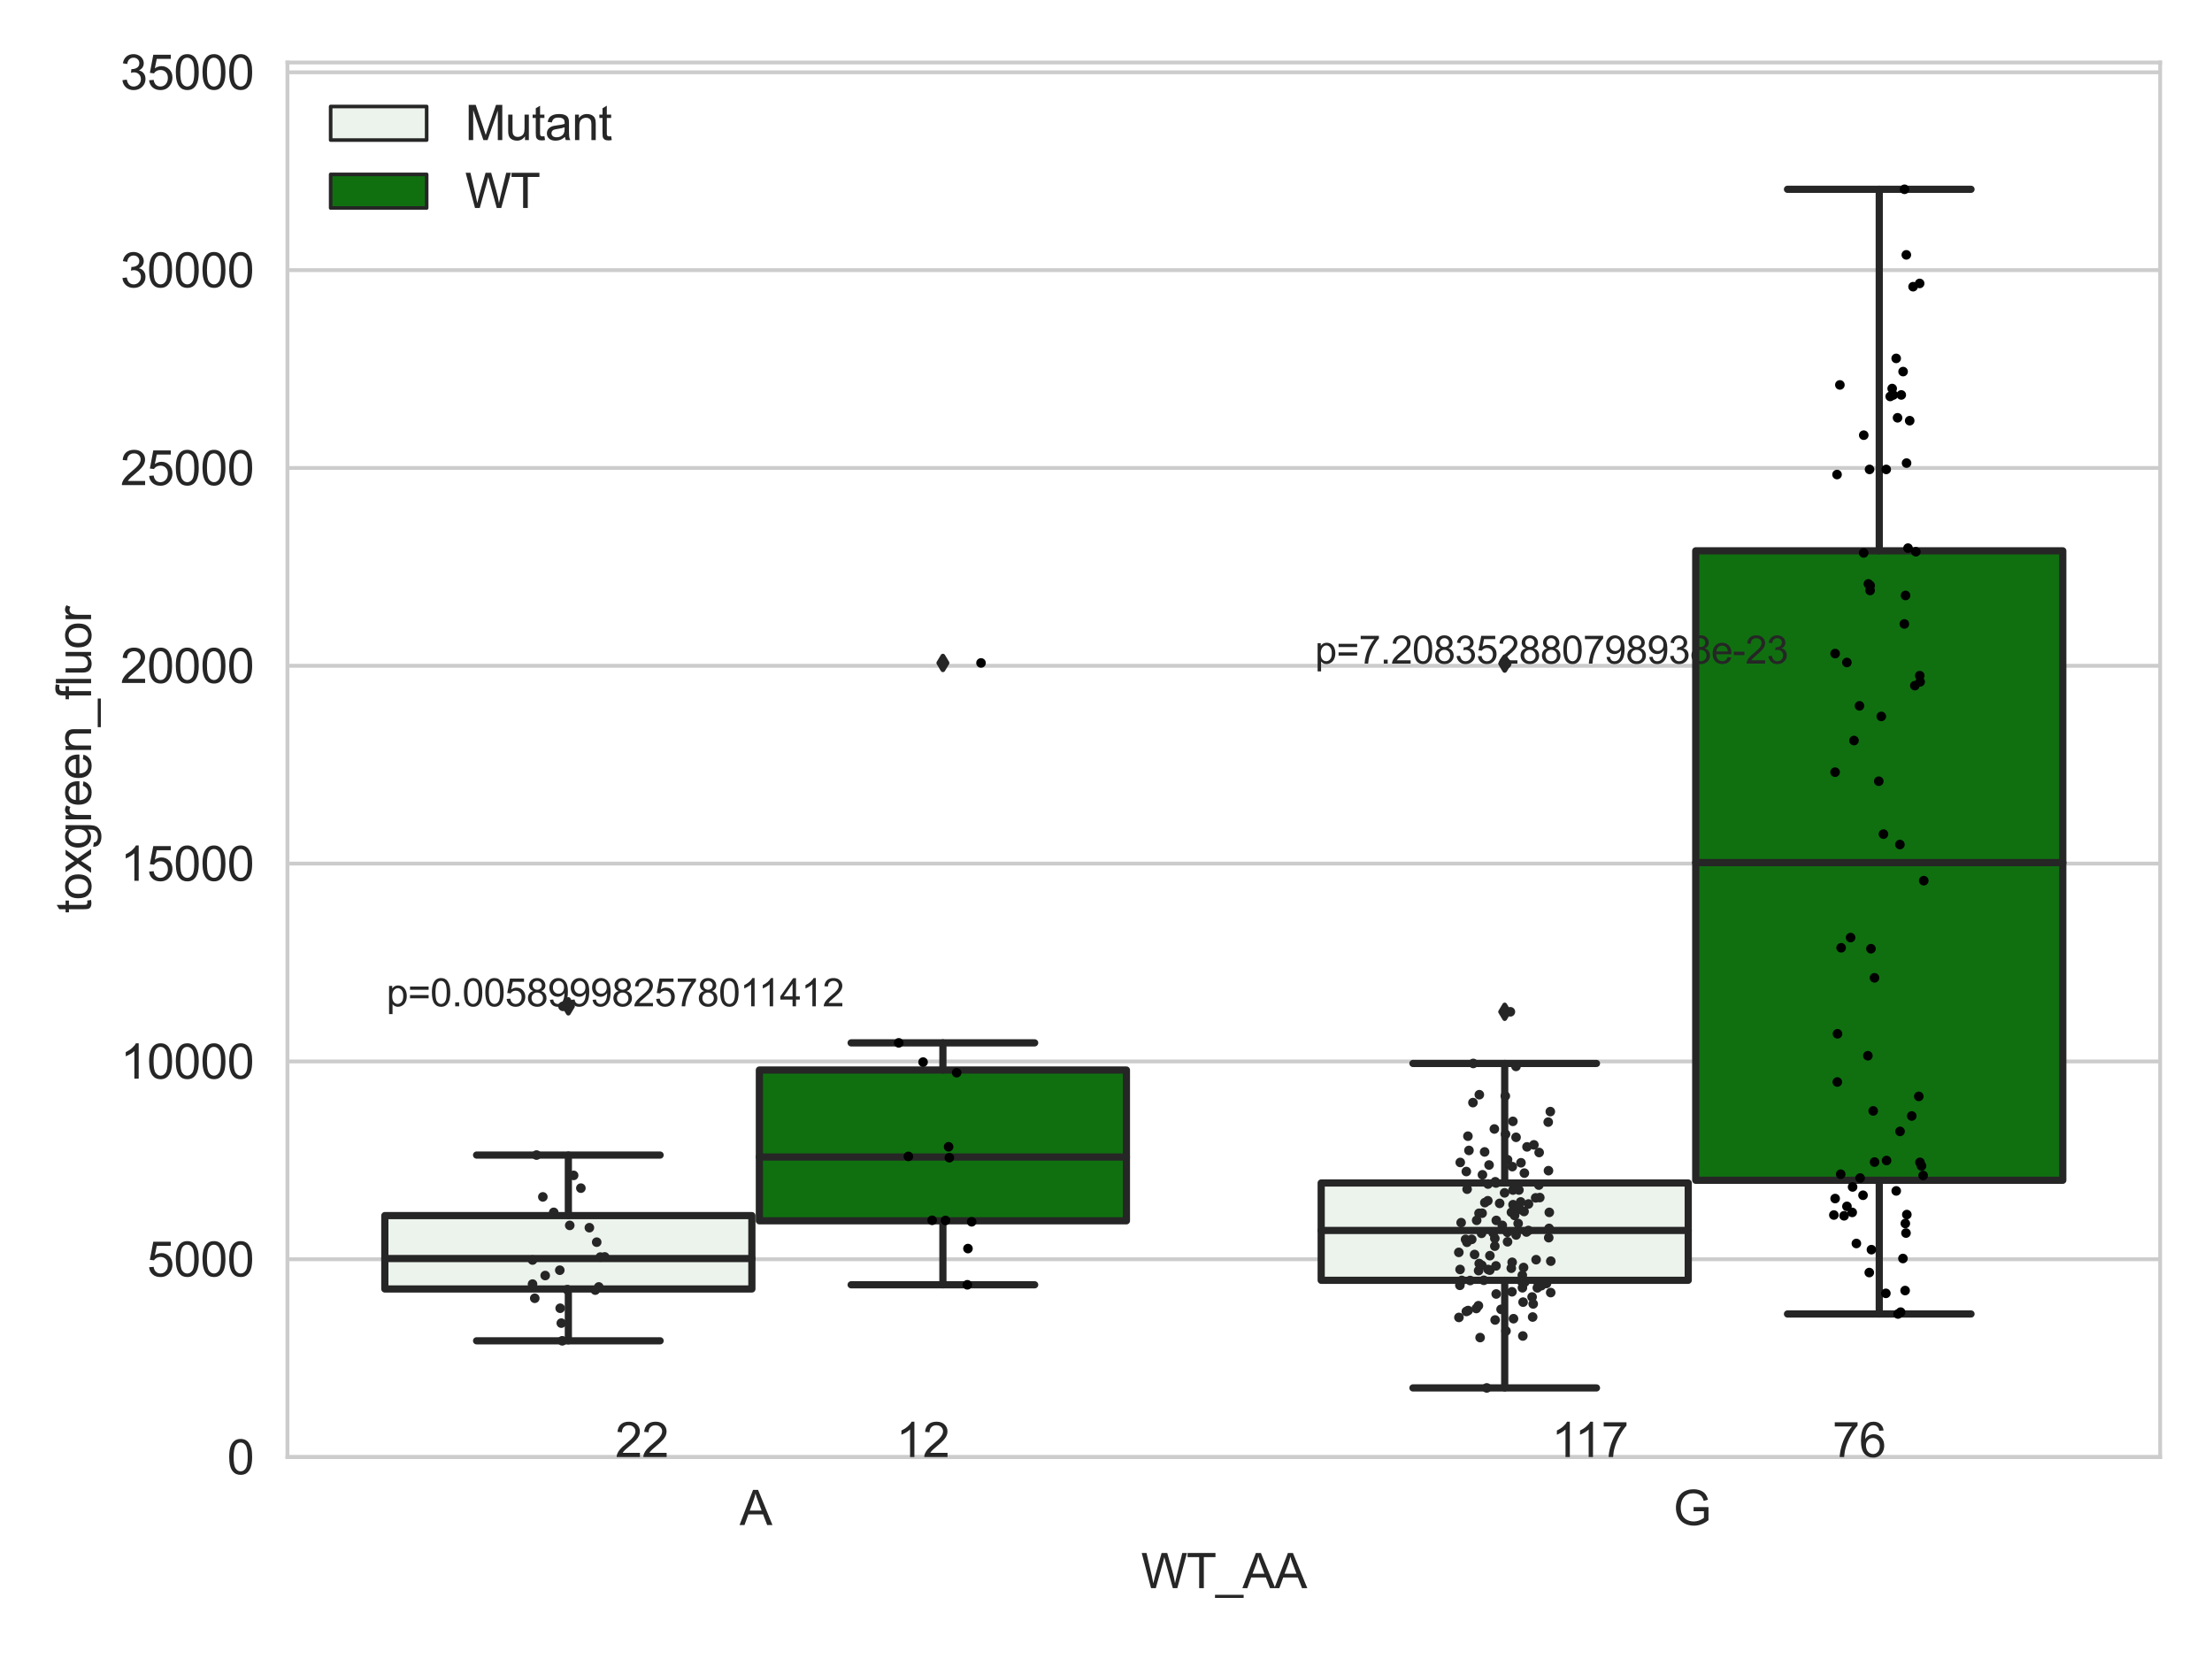 <?xml version="1.0" encoding="utf-8" standalone="no"?>
<!DOCTYPE svg PUBLIC "-//W3C//DTD SVG 1.1//EN"
  "http://www.w3.org/Graphics/SVG/1.1/DTD/svg11.dtd">
<svg xmlns:xlink="http://www.w3.org/1999/xlink" width="460.8pt" height="345.6pt" viewBox="0 0 460.8 345.6" xmlns="http://www.w3.org/2000/svg" version="1.1">
 <defs>
  <style type="text/css">*{stroke-linejoin: round; stroke-linecap: butt}</style>
 </defs>
 <g id="figure_1">
  <g id="patch_1">
   <path d="M 0 345.6 
L 460.8 345.6 
L 460.8 0 
L 0 0 
z
" style="fill: #ffffff"/>
  </g>
  <g id="axes_1">
   <g id="patch_2">
    <path d="M 59.881 303.539 
L 450 303.539 
L 450 13.023 
L 59.881 13.023 
z
" style="fill: #ffffff"/>
   </g>
   <g id="matplotlib.axis_1">
    <g id="xtick_1">
     <g id="text_1">
      <!-- A -->
      <g style="fill: #262626" transform="translate(154.076 317.697)scale(0.1 -0.1)">
       <defs>
        <path id="ArialMT-41" d="M -9 0 
L 1750 4581 
L 2403 4581 
L 4278 0 
L 3588 0 
L 3053 1388 
L 1138 1388 
L 634 0 
L -9 0 
z
M 1313 1881 
L 2866 1881 
L 2388 3150 
Q 2169 3728 2063 4100 
Q 1975 3659 1816 3225 
L 1313 1881 
z
" transform="scale(0.016)"/>
       </defs>
       <use xlink:href="#ArialMT-41"/>
      </g>
     </g>
    </g>
    <g id="xtick_2">
     <g id="text_2">
      <!-- G -->
      <g style="fill: #262626" transform="translate(348.581 317.697)scale(0.1 -0.1)">
       <defs>
        <path id="ArialMT-47" d="M 2638 1797 
L 2638 2334 
L 4578 2338 
L 4578 638 
Q 4131 281 3656 101 
Q 3181 -78 2681 -78 
Q 2006 -78 1454 211 
Q 903 500 622 1047 
Q 341 1594 341 2269 
Q 341 2938 620 3517 
Q 900 4097 1425 4378 
Q 1950 4659 2634 4659 
Q 3131 4659 3532 4498 
Q 3934 4338 4162 4050 
Q 4391 3763 4509 3300 
L 3963 3150 
Q 3859 3500 3706 3700 
Q 3553 3900 3268 4020 
Q 2984 4141 2638 4141 
Q 2222 4141 1919 4014 
Q 1616 3888 1430 3681 
Q 1244 3475 1141 3228 
Q 966 2803 966 2306 
Q 966 1694 1177 1281 
Q 1388 869 1791 669 
Q 2194 469 2647 469 
Q 3041 469 3416 620 
Q 3791 772 3984 944 
L 3984 1797 
L 2638 1797 
z
" transform="scale(0.016)"/>
       </defs>
       <use xlink:href="#ArialMT-47"/>
      </g>
     </g>
    </g>
    <g id="text_3">
     <!-- WT_AA -->
     <g style="fill: #262626" transform="translate(237.716 330.842)scale(0.1 -0.1)">
      <defs>
       <path id="ArialMT-57" d="M 1294 0 
L 78 4581 
L 700 4581 
L 1397 1578 
Q 1509 1106 1591 641 
Q 1766 1375 1797 1488 
L 2669 4581 
L 3400 4581 
L 4056 2263 
Q 4303 1400 4413 641 
Q 4500 1075 4641 1638 
L 5359 4581 
L 5969 4581 
L 4713 0 
L 4128 0 
L 3163 3491 
Q 3041 3928 3019 4028 
Q 2947 3713 2884 3491 
L 1913 0 
L 1294 0 
z
" transform="scale(0.016)"/>
       <path id="ArialMT-54" d="M 1659 0 
L 1659 4041 
L 150 4041 
L 150 4581 
L 3781 4581 
L 3781 4041 
L 2266 4041 
L 2266 0 
L 1659 0 
z
" transform="scale(0.016)"/>
       <path id="ArialMT-5f" d="M -97 -1272 
L -97 -866 
L 3631 -866 
L 3631 -1272 
L -97 -1272 
z
" transform="scale(0.016)"/>
      </defs>
      <use xlink:href="#ArialMT-57"/>
      <use xlink:href="#ArialMT-54" x="94.385"/>
      <use xlink:href="#ArialMT-5f" x="155.469"/>
      <use xlink:href="#ArialMT-41" x="211.084"/>
      <use xlink:href="#ArialMT-41" x="277.783"/>
     </g>
    </g>
   </g>
   <g id="matplotlib.axis_2">
    <g id="ytick_1">
     <g id="line2d_1">
      <path d="M 59.881 303.539 
L 450 303.539 
" clip-path="url(#pdf4ff2f3d7)" style="fill: none; stroke: #cccccc; stroke-width: 0.8; stroke-linecap: round"/>
     </g>
     <g id="text_4">
      <!-- 0 -->
      <g style="fill: #262626" transform="translate(47.32 307.118)scale(0.1 -0.1)">
       <defs>
        <path id="ArialMT-30" d="M 266 2259 
Q 266 3072 433 3567 
Q 600 4063 929 4331 
Q 1259 4600 1759 4600 
Q 2128 4600 2406 4451 
Q 2684 4303 2865 4023 
Q 3047 3744 3150 3342 
Q 3253 2941 3253 2259 
Q 3253 1453 3087 958 
Q 2922 463 2592 192 
Q 2263 -78 1759 -78 
Q 1097 -78 719 397 
Q 266 969 266 2259 
z
M 844 2259 
Q 844 1131 1108 757 
Q 1372 384 1759 384 
Q 2147 384 2411 759 
Q 2675 1134 2675 2259 
Q 2675 3391 2411 3762 
Q 2147 4134 1753 4134 
Q 1366 4134 1134 3806 
Q 844 3388 844 2259 
z
" transform="scale(0.016)"/>
       </defs>
       <use xlink:href="#ArialMT-30"/>
      </g>
     </g>
    </g>
    <g id="ytick_2">
     <g id="line2d_2">
      <path d="M 59.881 262.328 
L 450 262.328 
" clip-path="url(#pdf4ff2f3d7)" style="fill: none; stroke: #cccccc; stroke-width: 0.8; stroke-linecap: round"/>
     </g>
     <g id="text_5">
      <!-- 5000 -->
      <g style="fill: #262626" transform="translate(30.637 265.906)scale(0.1 -0.1)">
       <defs>
        <path id="ArialMT-35" d="M 266 1200 
L 856 1250 
Q 922 819 1161 601 
Q 1400 384 1738 384 
Q 2144 384 2425 690 
Q 2706 997 2706 1503 
Q 2706 1984 2436 2262 
Q 2166 2541 1728 2541 
Q 1456 2541 1237 2417 
Q 1019 2294 894 2097 
L 366 2166 
L 809 4519 
L 3088 4519 
L 3088 3981 
L 1259 3981 
L 1013 2750 
Q 1425 3038 1878 3038 
Q 2478 3038 2890 2622 
Q 3303 2206 3303 1553 
Q 3303 931 2941 478 
Q 2500 -78 1738 -78 
Q 1113 -78 717 272 
Q 322 622 266 1200 
z
" transform="scale(0.016)"/>
       </defs>
       <use xlink:href="#ArialMT-35"/>
       <use xlink:href="#ArialMT-30" x="55.615"/>
       <use xlink:href="#ArialMT-30" x="111.23"/>
       <use xlink:href="#ArialMT-30" x="166.846"/>
      </g>
     </g>
    </g>
    <g id="ytick_3">
     <g id="line2d_3">
      <path d="M 59.881 221.116 
L 450 221.116 
" clip-path="url(#pdf4ff2f3d7)" style="fill: none; stroke: #cccccc; stroke-width: 0.8; stroke-linecap: round"/>
     </g>
     <g id="text_6">
      <!-- 10000 -->
      <g style="fill: #262626" transform="translate(25.077 224.695)scale(0.1 -0.1)">
       <defs>
        <path id="ArialMT-31" d="M 2384 0 
L 1822 0 
L 1822 3584 
Q 1619 3391 1289 3197 
Q 959 3003 697 2906 
L 697 3450 
Q 1169 3672 1522 3987 
Q 1875 4303 2022 4600 
L 2384 4600 
L 2384 0 
z
" transform="scale(0.016)"/>
       </defs>
       <use xlink:href="#ArialMT-31"/>
       <use xlink:href="#ArialMT-30" x="55.615"/>
       <use xlink:href="#ArialMT-30" x="111.23"/>
       <use xlink:href="#ArialMT-30" x="166.846"/>
       <use xlink:href="#ArialMT-30" x="222.461"/>
      </g>
     </g>
    </g>
    <g id="ytick_4">
     <g id="line2d_4">
      <path d="M 59.881 179.905 
L 450 179.905 
" clip-path="url(#pdf4ff2f3d7)" style="fill: none; stroke: #cccccc; stroke-width: 0.8; stroke-linecap: round"/>
     </g>
     <g id="text_7">
      <!-- 15000 -->
      <g style="fill: #262626" transform="translate(25.077 183.484)scale(0.1 -0.1)">
       <use xlink:href="#ArialMT-31"/>
       <use xlink:href="#ArialMT-35" x="55.615"/>
       <use xlink:href="#ArialMT-30" x="111.23"/>
       <use xlink:href="#ArialMT-30" x="166.846"/>
       <use xlink:href="#ArialMT-30" x="222.461"/>
      </g>
     </g>
    </g>
    <g id="ytick_5">
     <g id="line2d_5">
      <path d="M 59.881 138.694 
L 450 138.694 
" clip-path="url(#pdf4ff2f3d7)" style="fill: none; stroke: #cccccc; stroke-width: 0.8; stroke-linecap: round"/>
     </g>
     <g id="text_8">
      <!-- 20000 -->
      <g style="fill: #262626" transform="translate(25.077 142.273)scale(0.1 -0.1)">
       <defs>
        <path id="ArialMT-32" d="M 3222 541 
L 3222 0 
L 194 0 
Q 188 203 259 391 
Q 375 700 629 1000 
Q 884 1300 1366 1694 
Q 2113 2306 2375 2664 
Q 2638 3022 2638 3341 
Q 2638 3675 2398 3904 
Q 2159 4134 1775 4134 
Q 1369 4134 1125 3890 
Q 881 3647 878 3216 
L 300 3275 
Q 359 3922 746 4261 
Q 1134 4600 1788 4600 
Q 2447 4600 2831 4234 
Q 3216 3869 3216 3328 
Q 3216 3053 3103 2787 
Q 2991 2522 2730 2228 
Q 2469 1934 1863 1422 
Q 1356 997 1212 845 
Q 1069 694 975 541 
L 3222 541 
z
" transform="scale(0.016)"/>
       </defs>
       <use xlink:href="#ArialMT-32"/>
       <use xlink:href="#ArialMT-30" x="55.615"/>
       <use xlink:href="#ArialMT-30" x="111.23"/>
       <use xlink:href="#ArialMT-30" x="166.846"/>
       <use xlink:href="#ArialMT-30" x="222.461"/>
      </g>
     </g>
    </g>
    <g id="ytick_6">
     <g id="line2d_6">
      <path d="M 59.881 97.483 
L 450 97.483 
" clip-path="url(#pdf4ff2f3d7)" style="fill: none; stroke: #cccccc; stroke-width: 0.8; stroke-linecap: round"/>
     </g>
     <g id="text_9">
      <!-- 25000 -->
      <g style="fill: #262626" transform="translate(25.077 101.062)scale(0.1 -0.1)">
       <use xlink:href="#ArialMT-32"/>
       <use xlink:href="#ArialMT-35" x="55.615"/>
       <use xlink:href="#ArialMT-30" x="111.23"/>
       <use xlink:href="#ArialMT-30" x="166.846"/>
       <use xlink:href="#ArialMT-30" x="222.461"/>
      </g>
     </g>
    </g>
    <g id="ytick_7">
     <g id="line2d_7">
      <path d="M 59.881 56.271 
L 450 56.271 
" clip-path="url(#pdf4ff2f3d7)" style="fill: none; stroke: #cccccc; stroke-width: 0.8; stroke-linecap: round"/>
     </g>
     <g id="text_10">
      <!-- 30000 -->
      <g style="fill: #262626" transform="translate(25.077 59.85)scale(0.1 -0.1)">
       <defs>
        <path id="ArialMT-33" d="M 269 1209 
L 831 1284 
Q 928 806 1161 595 
Q 1394 384 1728 384 
Q 2125 384 2398 659 
Q 2672 934 2672 1341 
Q 2672 1728 2419 1979 
Q 2166 2231 1775 2231 
Q 1616 2231 1378 2169 
L 1441 2663 
Q 1497 2656 1531 2656 
Q 1891 2656 2178 2843 
Q 2466 3031 2466 3422 
Q 2466 3731 2256 3934 
Q 2047 4138 1716 4138 
Q 1388 4138 1169 3931 
Q 950 3725 888 3313 
L 325 3413 
Q 428 3978 793 4289 
Q 1159 4600 1703 4600 
Q 2078 4600 2393 4439 
Q 2709 4278 2876 4000 
Q 3044 3722 3044 3409 
Q 3044 3113 2884 2869 
Q 2725 2625 2413 2481 
Q 2819 2388 3044 2092 
Q 3269 1797 3269 1353 
Q 3269 753 2831 336 
Q 2394 -81 1725 -81 
Q 1122 -81 723 278 
Q 325 638 269 1209 
z
" transform="scale(0.016)"/>
       </defs>
       <use xlink:href="#ArialMT-33"/>
       <use xlink:href="#ArialMT-30" x="55.615"/>
       <use xlink:href="#ArialMT-30" x="111.23"/>
       <use xlink:href="#ArialMT-30" x="166.846"/>
       <use xlink:href="#ArialMT-30" x="222.461"/>
      </g>
     </g>
    </g>
    <g id="ytick_8">
     <g id="line2d_8">
      <path d="M 59.881 15.06 
L 450 15.06 
" clip-path="url(#pdf4ff2f3d7)" style="fill: none; stroke: #cccccc; stroke-width: 0.8; stroke-linecap: round"/>
     </g>
     <g id="text_11">
      <!-- 35000 -->
      <g style="fill: #262626" transform="translate(25.077 18.639)scale(0.1 -0.1)">
       <use xlink:href="#ArialMT-33"/>
       <use xlink:href="#ArialMT-35" x="55.615"/>
       <use xlink:href="#ArialMT-30" x="111.23"/>
       <use xlink:href="#ArialMT-30" x="166.846"/>
       <use xlink:href="#ArialMT-30" x="222.461"/>
      </g>
     </g>
    </g>
    <g id="text_12">
     <!-- toxgreen_fluor -->
     <g style="fill: #262626" transform="translate(18.972 190.243)rotate(-90)scale(0.1 -0.1)">
      <defs>
       <path id="ArialMT-74" d="M 1650 503 
L 1731 6 
Q 1494 -44 1306 -44 
Q 1000 -44 831 53 
Q 663 150 594 308 
Q 525 466 525 972 
L 525 2881 
L 113 2881 
L 113 3319 
L 525 3319 
L 525 4141 
L 1084 4478 
L 1084 3319 
L 1650 3319 
L 1650 2881 
L 1084 2881 
L 1084 941 
Q 1084 700 1114 631 
Q 1144 563 1211 522 
Q 1278 481 1403 481 
Q 1497 481 1650 503 
z
" transform="scale(0.016)"/>
       <path id="ArialMT-6f" d="M 213 1659 
Q 213 2581 725 3025 
Q 1153 3394 1769 3394 
Q 2453 3394 2887 2945 
Q 3322 2497 3322 1706 
Q 3322 1066 3130 698 
Q 2938 331 2570 128 
Q 2203 -75 1769 -75 
Q 1072 -75 642 372 
Q 213 819 213 1659 
z
M 791 1659 
Q 791 1022 1069 705 
Q 1347 388 1769 388 
Q 2188 388 2466 706 
Q 2744 1025 2744 1678 
Q 2744 2294 2464 2611 
Q 2184 2928 1769 2928 
Q 1347 2928 1069 2612 
Q 791 2297 791 1659 
z
" transform="scale(0.016)"/>
       <path id="ArialMT-78" d="M 47 0 
L 1259 1725 
L 138 3319 
L 841 3319 
L 1350 2541 
Q 1494 2319 1581 2169 
Q 1719 2375 1834 2534 
L 2394 3319 
L 3066 3319 
L 1919 1756 
L 3153 0 
L 2463 0 
L 1781 1031 
L 1600 1309 
L 728 0 
L 47 0 
z
" transform="scale(0.016)"/>
       <path id="ArialMT-67" d="M 319 -275 
L 866 -356 
Q 900 -609 1056 -725 
Q 1266 -881 1628 -881 
Q 2019 -881 2231 -725 
Q 2444 -569 2519 -288 
Q 2563 -116 2559 434 
Q 2191 0 1641 0 
Q 956 0 581 494 
Q 206 988 206 1678 
Q 206 2153 378 2554 
Q 550 2956 876 3175 
Q 1203 3394 1644 3394 
Q 2231 3394 2613 2919 
L 2613 3319 
L 3131 3319 
L 3131 450 
Q 3131 -325 2973 -648 
Q 2816 -972 2473 -1159 
Q 2131 -1347 1631 -1347 
Q 1038 -1347 672 -1080 
Q 306 -813 319 -275 
z
M 784 1719 
Q 784 1066 1043 766 
Q 1303 466 1694 466 
Q 2081 466 2343 764 
Q 2606 1063 2606 1700 
Q 2606 2309 2336 2618 
Q 2066 2928 1684 2928 
Q 1309 2928 1046 2623 
Q 784 2319 784 1719 
z
" transform="scale(0.016)"/>
       <path id="ArialMT-72" d="M 416 0 
L 416 3319 
L 922 3319 
L 922 2816 
Q 1116 3169 1280 3281 
Q 1444 3394 1641 3394 
Q 1925 3394 2219 3213 
L 2025 2691 
Q 1819 2813 1613 2813 
Q 1428 2813 1281 2702 
Q 1134 2591 1072 2394 
Q 978 2094 978 1738 
L 978 0 
L 416 0 
z
" transform="scale(0.016)"/>
       <path id="ArialMT-65" d="M 2694 1069 
L 3275 997 
Q 3138 488 2766 206 
Q 2394 -75 1816 -75 
Q 1088 -75 661 373 
Q 234 822 234 1631 
Q 234 2469 665 2931 
Q 1097 3394 1784 3394 
Q 2450 3394 2872 2941 
Q 3294 2488 3294 1666 
Q 3294 1616 3291 1516 
L 816 1516 
Q 847 969 1125 678 
Q 1403 388 1819 388 
Q 2128 388 2347 550 
Q 2566 713 2694 1069 
z
M 847 1978 
L 2700 1978 
Q 2663 2397 2488 2606 
Q 2219 2931 1791 2931 
Q 1403 2931 1139 2672 
Q 875 2413 847 1978 
z
" transform="scale(0.016)"/>
       <path id="ArialMT-6e" d="M 422 0 
L 422 3319 
L 928 3319 
L 928 2847 
Q 1294 3394 1984 3394 
Q 2284 3394 2536 3286 
Q 2788 3178 2913 3003 
Q 3038 2828 3088 2588 
Q 3119 2431 3119 2041 
L 3119 0 
L 2556 0 
L 2556 2019 
Q 2556 2363 2490 2533 
Q 2425 2703 2258 2804 
Q 2091 2906 1866 2906 
Q 1506 2906 1245 2678 
Q 984 2450 984 1813 
L 984 0 
L 422 0 
z
" transform="scale(0.016)"/>
       <path id="ArialMT-66" d="M 556 0 
L 556 2881 
L 59 2881 
L 59 3319 
L 556 3319 
L 556 3672 
Q 556 4006 616 4169 
Q 697 4388 901 4523 
Q 1106 4659 1475 4659 
Q 1713 4659 2000 4603 
L 1916 4113 
Q 1741 4144 1584 4144 
Q 1328 4144 1222 4034 
Q 1116 3925 1116 3625 
L 1116 3319 
L 1763 3319 
L 1763 2881 
L 1116 2881 
L 1116 0 
L 556 0 
z
" transform="scale(0.016)"/>
       <path id="ArialMT-6c" d="M 409 0 
L 409 4581 
L 972 4581 
L 972 0 
L 409 0 
z
" transform="scale(0.016)"/>
       <path id="ArialMT-75" d="M 2597 0 
L 2597 488 
Q 2209 -75 1544 -75 
Q 1250 -75 995 37 
Q 741 150 617 320 
Q 494 491 444 738 
Q 409 903 409 1263 
L 409 3319 
L 972 3319 
L 972 1478 
Q 972 1038 1006 884 
Q 1059 663 1231 536 
Q 1403 409 1656 409 
Q 1909 409 2131 539 
Q 2353 669 2445 892 
Q 2538 1116 2538 1541 
L 2538 3319 
L 3100 3319 
L 3100 0 
L 2597 0 
z
" transform="scale(0.016)"/>
      </defs>
      <use xlink:href="#ArialMT-74"/>
      <use xlink:href="#ArialMT-6f" x="27.783"/>
      <use xlink:href="#ArialMT-78" x="83.398"/>
      <use xlink:href="#ArialMT-67" x="133.398"/>
      <use xlink:href="#ArialMT-72" x="189.014"/>
      <use xlink:href="#ArialMT-65" x="222.314"/>
      <use xlink:href="#ArialMT-65" x="277.93"/>
      <use xlink:href="#ArialMT-6e" x="333.545"/>
      <use xlink:href="#ArialMT-5f" x="389.16"/>
      <use xlink:href="#ArialMT-66" x="444.775"/>
      <use xlink:href="#ArialMT-6c" x="472.559"/>
      <use xlink:href="#ArialMT-75" x="494.775"/>
      <use xlink:href="#ArialMT-6f" x="550.391"/>
      <use xlink:href="#ArialMT-72" x="606.006"/>
     </g>
    </g>
   </g>
   <g id="patch_3">
    <path d="M 80.167 268.513 
L 156.631 268.513 
L 156.631 253.234 
L 80.167 253.234 
L 80.167 268.513 
z
" clip-path="url(#pdf4ff2f3d7)" style="fill: #ecf2ec; stroke: #262626; stroke-width: 1.5; stroke-linejoin: miter"/>
   </g>
   <g id="patch_4">
    <path d="M 158.191 254.316 
L 234.654 254.316 
L 234.654 222.908 
L 158.191 222.908 
L 158.191 254.316 
z
" clip-path="url(#pdf4ff2f3d7)" style="fill: #107010; stroke: #262626; stroke-width: 1.5; stroke-linejoin: miter"/>
   </g>
   <g id="patch_5">
    <path d="M 275.227 266.707 
L 351.69 266.707 
L 351.69 246.441 
L 275.227 246.441 
L 275.227 266.707 
z
" clip-path="url(#pdf4ff2f3d7)" style="fill: #ecf2ec; stroke: #262626; stroke-width: 1.5; stroke-linejoin: miter"/>
   </g>
   <g id="patch_6">
    <path d="M 353.251 245.872 
L 429.714 245.872 
L 429.714 114.745 
L 353.251 114.745 
L 353.251 245.872 
z
" clip-path="url(#pdf4ff2f3d7)" style="fill: #107010; stroke: #262626; stroke-width: 1.5; stroke-linejoin: miter"/>
   </g>
   <g id="patch_7">
    <path d="M 157.411 303.539 
L 157.411 303.539 
L 157.411 303.539 
L 157.411 303.539 
z
" clip-path="url(#pdf4ff2f3d7)" style="fill: #ecf2ec; stroke: #262626; stroke-width: 0.75; stroke-linejoin: miter"/>
   </g>
   <g id="patch_8">
    <path d="M 157.411 303.539 
L 157.411 303.539 
L 157.411 303.539 
L 157.411 303.539 
z
" clip-path="url(#pdf4ff2f3d7)" style="fill: #107010; stroke: #262626; stroke-width: 0.75; stroke-linejoin: miter"/>
   </g>
   <g id="PathCollection_1"/>
   <g id="PathCollection_2"/>
   <g id="line2d_9">
    <path d="M 118.399 268.513 
L 118.399 279.314 
" clip-path="url(#pdf4ff2f3d7)" style="fill: none; stroke: #262626; stroke-width: 1.5; stroke-linecap: round"/>
   </g>
   <g id="line2d_10">
    <path d="M 118.399 253.234 
L 118.399 240.621 
" clip-path="url(#pdf4ff2f3d7)" style="fill: none; stroke: #262626; stroke-width: 1.5; stroke-linecap: round"/>
   </g>
   <g id="line2d_11">
    <path d="M 99.283 279.314 
L 137.515 279.314 
" clip-path="url(#pdf4ff2f3d7)" style="fill: none; stroke: #262626; stroke-width: 1.5; stroke-linecap: round"/>
   </g>
   <g id="line2d_12">
    <path d="M 99.283 240.621 
L 137.515 240.621 
" clip-path="url(#pdf4ff2f3d7)" style="fill: none; stroke: #262626; stroke-width: 1.5; stroke-linecap: round"/>
   </g>
   <g id="line2d_13">
    <defs>
     <path id="m4667a369c1" d="M -0 1.414 
L 0.849 0 
L 0 -1.414 
L -0.849 -0 
z
" style="stroke: #262626; stroke-linejoin: miter"/>
    </defs>
    <g clip-path="url(#pdf4ff2f3d7)">
     <use xlink:href="#m4667a369c1" x="118.399" y="209.634" style="fill: #262626; stroke: #262626; stroke-linejoin: miter"/>
    </g>
   </g>
   <g id="line2d_14">
    <path d="M 196.423 254.316 
L 196.423 267.644 
" clip-path="url(#pdf4ff2f3d7)" style="fill: none; stroke: #262626; stroke-width: 1.5; stroke-linecap: round"/>
   </g>
   <g id="line2d_15">
    <path d="M 196.423 222.908 
L 196.423 217.246 
" clip-path="url(#pdf4ff2f3d7)" style="fill: none; stroke: #262626; stroke-width: 1.5; stroke-linecap: round"/>
   </g>
   <g id="line2d_16">
    <path d="M 177.307 267.644 
L 215.539 267.644 
" clip-path="url(#pdf4ff2f3d7)" style="fill: none; stroke: #262626; stroke-width: 1.5; stroke-linecap: round"/>
   </g>
   <g id="line2d_17">
    <path d="M 177.307 217.246 
L 215.539 217.246 
" clip-path="url(#pdf4ff2f3d7)" style="fill: none; stroke: #262626; stroke-width: 1.5; stroke-linecap: round"/>
   </g>
   <g id="line2d_18">
    <g clip-path="url(#pdf4ff2f3d7)">
     <use xlink:href="#m4667a369c1" x="196.423" y="138.104" style="fill: #262626; stroke: #262626; stroke-linejoin: miter"/>
    </g>
   </g>
   <g id="line2d_19">
    <path d="M 313.458 266.707 
L 313.458 289.129 
" clip-path="url(#pdf4ff2f3d7)" style="fill: none; stroke: #262626; stroke-width: 1.5; stroke-linecap: round"/>
   </g>
   <g id="line2d_20">
    <path d="M 313.458 246.441 
L 313.458 221.537 
" clip-path="url(#pdf4ff2f3d7)" style="fill: none; stroke: #262626; stroke-width: 1.5; stroke-linecap: round"/>
   </g>
   <g id="line2d_21">
    <path d="M 294.343 289.129 
L 332.574 289.129 
" clip-path="url(#pdf4ff2f3d7)" style="fill: none; stroke: #262626; stroke-width: 1.5; stroke-linecap: round"/>
   </g>
   <g id="line2d_22">
    <path d="M 294.343 221.537 
L 332.574 221.537 
" clip-path="url(#pdf4ff2f3d7)" style="fill: none; stroke: #262626; stroke-width: 1.5; stroke-linecap: round"/>
   </g>
   <g id="line2d_23">
    <g clip-path="url(#pdf4ff2f3d7)">
     <use xlink:href="#m4667a369c1" x="313.458" y="210.775" style="fill: #262626; stroke: #262626; stroke-linejoin: miter"/>
     <use xlink:href="#m4667a369c1" x="313.458" y="138.239" style="fill: #262626; stroke: #262626; stroke-linejoin: miter"/>
    </g>
   </g>
   <g id="line2d_24">
    <path d="M 391.482 245.872 
L 391.482 273.724 
" clip-path="url(#pdf4ff2f3d7)" style="fill: none; stroke: #262626; stroke-width: 1.5; stroke-linecap: round"/>
   </g>
   <g id="line2d_25">
    <path d="M 391.482 114.745 
L 391.482 39.433 
" clip-path="url(#pdf4ff2f3d7)" style="fill: none; stroke: #262626; stroke-width: 1.5; stroke-linecap: round"/>
   </g>
   <g id="line2d_26">
    <path d="M 372.366 273.724 
L 410.598 273.724 
" clip-path="url(#pdf4ff2f3d7)" style="fill: none; stroke: #262626; stroke-width: 1.5; stroke-linecap: round"/>
   </g>
   <g id="line2d_27">
    <path d="M 372.366 39.433 
L 410.598 39.433 
" clip-path="url(#pdf4ff2f3d7)" style="fill: none; stroke: #262626; stroke-width: 1.5; stroke-linecap: round"/>
   </g>
   <g id="line2d_28"/>
   <g id="line2d_29">
    <path d="M 80.167 262.179 
L 156.631 262.179 
" clip-path="url(#pdf4ff2f3d7)" style="fill: none; stroke: #262626; stroke-width: 1.5; stroke-linecap: round"/>
   </g>
   <g id="line2d_30">
    <path d="M 158.191 241.033 
L 234.654 241.033 
" clip-path="url(#pdf4ff2f3d7)" style="fill: none; stroke: #262626; stroke-width: 1.5; stroke-linecap: round"/>
   </g>
   <g id="line2d_31">
    <path d="M 275.227 256.33 
L 351.69 256.33 
" clip-path="url(#pdf4ff2f3d7)" style="fill: none; stroke: #262626; stroke-width: 1.5; stroke-linecap: round"/>
   </g>
   <g id="line2d_32">
    <path d="M 353.251 179.694 
L 429.714 179.694 
" clip-path="url(#pdf4ff2f3d7)" style="fill: none; stroke: #262626; stroke-width: 1.5; stroke-linecap: round"/>
   </g>
   <g id="patch_9">
    <path d="M 59.881 303.539 
L 59.881 13.023 
" style="fill: none; stroke: #cccccc; stroke-width: 0.8; stroke-linejoin: miter; stroke-linecap: square"/>
   </g>
   <g id="patch_10">
    <path d="M 450 303.539 
L 450 13.023 
" style="fill: none; stroke: #cccccc; stroke-width: 0.8; stroke-linejoin: miter; stroke-linecap: square"/>
   </g>
   <g id="patch_11">
    <path d="M 59.881 303.539 
L 450 303.539 
" style="fill: none; stroke: #cccccc; stroke-width: 0.8; stroke-linejoin: miter; stroke-linecap: square"/>
   </g>
   <g id="patch_12">
    <path d="M 59.881 13.023 
L 450 13.023 
" style="fill: none; stroke: #cccccc; stroke-width: 0.8; stroke-linejoin: miter; stroke-linecap: square"/>
   </g>
   <g id="PathCollection_3">
    <defs>
     <path id="C0_0_fb2359f40d" d="M 0 1 
C 0.265 1 0.52 0.895 0.707 0.707 
C 0.895 0.52 1 0.265 1 -0 
C 1 -0.265 0.895 -0.52 0.707 -0.707 
C 0.52 -0.895 0.265 -1 0 -1 
C -0.265 -1 -0.52 -0.895 -0.707 -0.707 
C -0.895 -0.52 -1 -0.265 -1 0 
C -1 0.265 -0.895 0.52 -0.707 0.707 
C -0.52 0.895 -0.265 1 0 1 
z
"/>
    </defs>
    <g clip-path="url(#pdf4ff2f3d7)">
     <use xlink:href="#C0_0_fb2359f40d" x="125.978" y="261.838" style="fill: #262626"/>
    </g>
    <g clip-path="url(#pdf4ff2f3d7)">
     <use xlink:href="#C0_0_fb2359f40d" x="117.126" y="279.314" style="fill: #262626"/>
    </g>
    <g clip-path="url(#pdf4ff2f3d7)">
     <use xlink:href="#C0_0_fb2359f40d" x="118.69" y="255.272" style="fill: #262626"/>
    </g>
    <g clip-path="url(#pdf4ff2f3d7)">
     <use xlink:href="#C0_0_fb2359f40d" x="113.085" y="249.335" style="fill: #262626"/>
    </g>
    <g clip-path="url(#pdf4ff2f3d7)">
     <use xlink:href="#C0_0_fb2359f40d" x="125.058" y="261.87" style="fill: #262626"/>
    </g>
    <g clip-path="url(#pdf4ff2f3d7)">
     <use xlink:href="#C0_0_fb2359f40d" x="111.4" y="270.452" style="fill: #262626"/>
    </g>
    <g clip-path="url(#pdf4ff2f3d7)">
     <use xlink:href="#C0_0_fb2359f40d" x="116.932" y="275.633" style="fill: #262626"/>
    </g>
    <g clip-path="url(#pdf4ff2f3d7)">
     <use xlink:href="#C0_0_fb2359f40d" x="121.006" y="247.512" style="fill: #262626"/>
    </g>
    <g clip-path="url(#pdf4ff2f3d7)">
     <use xlink:href="#C0_0_fb2359f40d" x="124.745" y="268.089" style="fill: #262626"/>
    </g>
    <g clip-path="url(#pdf4ff2f3d7)">
     <use xlink:href="#C0_0_fb2359f40d" x="116.614" y="264.608" style="fill: #262626"/>
    </g>
    <g clip-path="url(#pdf4ff2f3d7)">
     <use xlink:href="#C0_0_fb2359f40d" x="110.941" y="262.488" style="fill: #262626"/>
    </g>
    <g clip-path="url(#pdf4ff2f3d7)">
     <use xlink:href="#C0_0_fb2359f40d" x="122.779" y="255.751" style="fill: #262626"/>
    </g>
    <g clip-path="url(#pdf4ff2f3d7)">
     <use xlink:href="#C0_0_fb2359f40d" x="116.695" y="272.529" style="fill: #262626"/>
    </g>
    <g clip-path="url(#pdf4ff2f3d7)">
     <use xlink:href="#C0_0_fb2359f40d" x="117.281" y="209.634" style="fill: #262626"/>
    </g>
    <g clip-path="url(#pdf4ff2f3d7)">
     <use xlink:href="#C0_0_fb2359f40d" x="118.167" y="268.654" style="fill: #262626"/>
    </g>
    <g clip-path="url(#pdf4ff2f3d7)">
     <use xlink:href="#C0_0_fb2359f40d" x="113.575" y="265.716" style="fill: #262626"/>
    </g>
    <g clip-path="url(#pdf4ff2f3d7)">
     <use xlink:href="#C0_0_fb2359f40d" x="115.351" y="252.554" style="fill: #262626"/>
    </g>
    <g clip-path="url(#pdf4ff2f3d7)">
     <use xlink:href="#C0_0_fb2359f40d" x="111.766" y="240.621" style="fill: #262626"/>
    </g>
    <g clip-path="url(#pdf4ff2f3d7)">
     <use xlink:href="#C0_0_fb2359f40d" x="110.936" y="267.5" style="fill: #262626"/>
    </g>
    <g clip-path="url(#pdf4ff2f3d7)">
     <use xlink:href="#C0_0_fb2359f40d" x="124.008" y="268.754" style="fill: #262626"/>
    </g>
    <g clip-path="url(#pdf4ff2f3d7)">
     <use xlink:href="#C0_0_fb2359f40d" x="119.495" y="244.854" style="fill: #262626"/>
    </g>
    <g clip-path="url(#pdf4ff2f3d7)">
     <use xlink:href="#C0_0_fb2359f40d" x="124.304" y="258.765" style="fill: #262626"/>
    </g>
   </g>
   <g id="PathCollection_4">
    <defs>
     <path id="C1_0_511d5fc02f" d="M 0 1 
C 0.265 1 0.52 0.895 0.707 0.707 
C 0.895 0.52 1 0.265 1 -0 
C 1 -0.265 0.895 -0.52 0.707 -0.707 
C 0.52 -0.895 0.265 -1 0 -1 
C -0.265 -1 -0.52 -0.895 -0.707 -0.707 
C -0.895 -0.52 -1 -0.265 -1 0 
C -1 0.265 -0.895 0.52 -0.707 0.707 
C -0.52 0.895 -0.265 1 0 1 
z
"/>
    </defs>
    <g clip-path="url(#pdf4ff2f3d7)">
     <use xlink:href="#C1_0_511d5fc02f" x="201.518" y="267.644"/>
    </g>
    <g clip-path="url(#pdf4ff2f3d7)">
     <use xlink:href="#C1_0_511d5fc02f" x="196.966" y="254.248"/>
    </g>
    <g clip-path="url(#pdf4ff2f3d7)">
     <use xlink:href="#C1_0_511d5fc02f" x="197.768" y="241.169"/>
    </g>
    <g clip-path="url(#pdf4ff2f3d7)">
     <use xlink:href="#C1_0_511d5fc02f" x="201.645" y="260.1"/>
    </g>
    <g clip-path="url(#pdf4ff2f3d7)">
     <use xlink:href="#C1_0_511d5fc02f" x="202.416" y="254.521"/>
    </g>
    <g clip-path="url(#pdf4ff2f3d7)">
     <use xlink:href="#C1_0_511d5fc02f" x="192.295" y="221.254"/>
    </g>
    <g clip-path="url(#pdf4ff2f3d7)">
     <use xlink:href="#C1_0_511d5fc02f" x="187.224" y="217.246"/>
    </g>
    <g clip-path="url(#pdf4ff2f3d7)">
     <use xlink:href="#C1_0_511d5fc02f" x="199.292" y="223.459"/>
    </g>
    <g clip-path="url(#pdf4ff2f3d7)">
     <use xlink:href="#C1_0_511d5fc02f" x="204.364" y="138.104"/>
    </g>
    <g clip-path="url(#pdf4ff2f3d7)">
     <use xlink:href="#C1_0_511d5fc02f" x="197.611" y="238.895"/>
    </g>
    <g clip-path="url(#pdf4ff2f3d7)">
     <use xlink:href="#C1_0_511d5fc02f" x="194.179" y="254.214"/>
    </g>
    <g clip-path="url(#pdf4ff2f3d7)">
     <use xlink:href="#C1_0_511d5fc02f" x="189.234" y="240.897"/>
    </g>
   </g>
   <g id="PathCollection_5">
    <defs>
     <path id="C2_0_13d9a37e91" d="M 0 1 
C 0.265 1 0.52 0.895 0.707 0.707 
C 0.895 0.52 1 0.265 1 -0 
C 1 -0.265 0.895 -0.52 0.707 -0.707 
C 0.52 -0.895 0.265 -1 0 -1 
C -0.265 -1 -0.52 -0.895 -0.707 -0.707 
C -0.895 -0.52 -1 -0.265 -1 0 
C -1 0.265 -0.895 0.52 -0.707 0.707 
C -0.52 0.895 -0.265 1 0 1 
z
"/>
    </defs>
    <g clip-path="url(#pdf4ff2f3d7)">
     <use xlink:href="#C2_0_13d9a37e91" x="313.581" y="228.32" style="fill: #262626"/>
    </g>
    <g clip-path="url(#pdf4ff2f3d7)">
     <use xlink:href="#C2_0_13d9a37e91" x="310.014" y="264.458" style="fill: #262626"/>
    </g>
    <g clip-path="url(#pdf4ff2f3d7)">
     <use xlink:href="#C2_0_13d9a37e91" x="311.463" y="274.977" style="fill: #262626"/>
    </g>
    <g clip-path="url(#pdf4ff2f3d7)">
     <use xlink:href="#C2_0_13d9a37e91" x="309.109" y="266.707" style="fill: #262626"/>
    </g>
    <g clip-path="url(#pdf4ff2f3d7)">
     <use xlink:href="#C2_0_13d9a37e91" x="306.263" y="266.755" style="fill: #262626"/>
    </g>
    <g clip-path="url(#pdf4ff2f3d7)">
     <use xlink:href="#C2_0_13d9a37e91" x="314.83" y="264.193" style="fill: #262626"/>
    </g>
    <g clip-path="url(#pdf4ff2f3d7)">
     <use xlink:href="#C2_0_13d9a37e91" x="311.052" y="256.84" style="fill: #262626"/>
    </g>
    <g clip-path="url(#pdf4ff2f3d7)">
     <use xlink:href="#C2_0_13d9a37e91" x="312.408" y="250.685" style="fill: #262626"/>
    </g>
    <g clip-path="url(#pdf4ff2f3d7)">
     <use xlink:href="#C2_0_13d9a37e91" x="315.192" y="250.956" style="fill: #262626"/>
    </g>
    <g clip-path="url(#pdf4ff2f3d7)">
     <use xlink:href="#C2_0_13d9a37e91" x="315.181" y="247.911" style="fill: #262626"/>
    </g>
    <g clip-path="url(#pdf4ff2f3d7)">
     <use xlink:href="#C2_0_13d9a37e91" x="317.491" y="252.376" style="fill: #262626"/>
    </g>
    <g clip-path="url(#pdf4ff2f3d7)">
     <use xlink:href="#C2_0_13d9a37e91" x="315.162" y="233.598" style="fill: #262626"/>
    </g>
    <g clip-path="url(#pdf4ff2f3d7)">
     <use xlink:href="#C2_0_13d9a37e91" x="308.107" y="252.749" style="fill: #262626"/>
    </g>
    <g clip-path="url(#pdf4ff2f3d7)">
     <use xlink:href="#C2_0_13d9a37e91" x="323.042" y="269.27" style="fill: #262626"/>
    </g>
    <g clip-path="url(#pdf4ff2f3d7)">
     <use xlink:href="#C2_0_13d9a37e91" x="305.462" y="244.052" style="fill: #262626"/>
    </g>
    <g clip-path="url(#pdf4ff2f3d7)">
     <use xlink:href="#C2_0_13d9a37e91" x="311.704" y="254.235" style="fill: #262626"/>
    </g>
    <g clip-path="url(#pdf4ff2f3d7)">
     <use xlink:href="#C2_0_13d9a37e91" x="313.433" y="248.495" style="fill: #262626"/>
    </g>
    <g clip-path="url(#pdf4ff2f3d7)">
     <use xlink:href="#C2_0_13d9a37e91" x="312.7" y="272.76" style="fill: #262626"/>
    </g>
    <g clip-path="url(#pdf4ff2f3d7)">
     <use xlink:href="#C2_0_13d9a37e91" x="313.725" y="277.271" style="fill: #262626"/>
    </g>
    <g clip-path="url(#pdf4ff2f3d7)">
     <use xlink:href="#C2_0_13d9a37e91" x="314.018" y="256.708" style="fill: #262626"/>
    </g>
    <g clip-path="url(#pdf4ff2f3d7)">
     <use xlink:href="#C2_0_13d9a37e91" x="319.167" y="270.182" style="fill: #262626"/>
    </g>
    <g clip-path="url(#pdf4ff2f3d7)">
     <use xlink:href="#C2_0_13d9a37e91" x="316.785" y="250.386" style="fill: #262626"/>
    </g>
    <g clip-path="url(#pdf4ff2f3d7)">
     <use xlink:href="#C2_0_13d9a37e91" x="322.698" y="255.895" style="fill: #262626"/>
    </g>
    <g clip-path="url(#pdf4ff2f3d7)">
     <use xlink:href="#C2_0_13d9a37e91" x="306.908" y="221.537" style="fill: #262626"/>
    </g>
    <g clip-path="url(#pdf4ff2f3d7)">
     <use xlink:href="#C2_0_13d9a37e91" x="314.97" y="269.102" style="fill: #262626"/>
    </g>
    <g clip-path="url(#pdf4ff2f3d7)">
     <use xlink:href="#C2_0_13d9a37e91" x="308.335" y="278.641" style="fill: #262626"/>
    </g>
    <g clip-path="url(#pdf4ff2f3d7)">
     <use xlink:href="#C2_0_13d9a37e91" x="319.28" y="274.359" style="fill: #262626"/>
    </g>
    <g clip-path="url(#pdf4ff2f3d7)">
     <use xlink:href="#C2_0_13d9a37e91" x="304.52" y="266.732" style="fill: #262626"/>
    </g>
    <g clip-path="url(#pdf4ff2f3d7)">
     <use xlink:href="#C2_0_13d9a37e91" x="311.401" y="259.596" style="fill: #262626"/>
    </g>
    <g clip-path="url(#pdf4ff2f3d7)">
     <use xlink:href="#C2_0_13d9a37e91" x="307.182" y="261.337" style="fill: #262626"/>
    </g>
    <g clip-path="url(#pdf4ff2f3d7)">
     <use xlink:href="#C2_0_13d9a37e91" x="311.399" y="257.978" style="fill: #262626"/>
    </g>
    <g clip-path="url(#pdf4ff2f3d7)">
     <use xlink:href="#C2_0_13d9a37e91" x="311.497" y="246.185" style="fill: #262626"/>
    </g>
    <g clip-path="url(#pdf4ff2f3d7)">
     <use xlink:href="#C2_0_13d9a37e91" x="320.768" y="249.476" style="fill: #262626"/>
    </g>
    <g clip-path="url(#pdf4ff2f3d7)">
     <use xlink:href="#C2_0_13d9a37e91" x="310.198" y="242.69" style="fill: #262626"/>
    </g>
    <g clip-path="url(#pdf4ff2f3d7)">
     <use xlink:href="#C2_0_13d9a37e91" x="322.748" y="252.56" style="fill: #262626"/>
    </g>
    <g clip-path="url(#pdf4ff2f3d7)">
     <use xlink:href="#C2_0_13d9a37e91" x="303.9" y="260.893" style="fill: #262626"/>
    </g>
    <g clip-path="url(#pdf4ff2f3d7)">
     <use xlink:href="#C2_0_13d9a37e91" x="317.127" y="265.653" style="fill: #262626"/>
    </g>
    <g clip-path="url(#pdf4ff2f3d7)">
     <use xlink:href="#C2_0_13d9a37e91" x="307.978" y="272.002" style="fill: #262626"/>
    </g>
    <g clip-path="url(#pdf4ff2f3d7)">
     <use xlink:href="#C2_0_13d9a37e91" x="322.165" y="267.368" style="fill: #262626"/>
    </g>
    <g clip-path="url(#pdf4ff2f3d7)">
     <use xlink:href="#C2_0_13d9a37e91" x="309.318" y="250.532" style="fill: #262626"/>
    </g>
    <g clip-path="url(#pdf4ff2f3d7)">
     <use xlink:href="#C2_0_13d9a37e91" x="315.833" y="257.269" style="fill: #262626"/>
    </g>
    <g clip-path="url(#pdf4ff2f3d7)">
     <use xlink:href="#C2_0_13d9a37e91" x="311.64" y="263.709" style="fill: #262626"/>
    </g>
    <g clip-path="url(#pdf4ff2f3d7)">
     <use xlink:href="#C2_0_13d9a37e91" x="317.386" y="264.042" style="fill: #262626"/>
    </g>
    <g clip-path="url(#pdf4ff2f3d7)">
     <use xlink:href="#C2_0_13d9a37e91" x="321.099" y="267.825" style="fill: #262626"/>
    </g>
    <g clip-path="url(#pdf4ff2f3d7)">
     <use xlink:href="#C2_0_13d9a37e91" x="322.629" y="257.835" style="fill: #262626"/>
    </g>
    <g clip-path="url(#pdf4ff2f3d7)">
     <use xlink:href="#C2_0_13d9a37e91" x="311.685" y="269.56" style="fill: #262626"/>
    </g>
    <g clip-path="url(#pdf4ff2f3d7)">
     <use xlink:href="#C2_0_13d9a37e91" x="306.84" y="229.693" style="fill: #262626"/>
    </g>
    <g clip-path="url(#pdf4ff2f3d7)">
     <use xlink:href="#C2_0_13d9a37e91" x="317.234" y="278.312" style="fill: #262626"/>
    </g>
    <g clip-path="url(#pdf4ff2f3d7)">
     <use xlink:href="#C2_0_13d9a37e91" x="314.053" y="241.593" style="fill: #262626"/>
    </g>
    <g clip-path="url(#pdf4ff2f3d7)">
     <use xlink:href="#C2_0_13d9a37e91" x="318.41" y="250.81" style="fill: #262626"/>
    </g>
    <g clip-path="url(#pdf4ff2f3d7)">
     <use xlink:href="#C2_0_13d9a37e91" x="305.794" y="236.686" style="fill: #262626"/>
    </g>
    <g clip-path="url(#pdf4ff2f3d7)">
     <use xlink:href="#C2_0_13d9a37e91" x="308.024" y="264.694" style="fill: #262626"/>
    </g>
    <g clip-path="url(#pdf4ff2f3d7)">
     <use xlink:href="#C2_0_13d9a37e91" x="305.627" y="247.727" style="fill: #262626"/>
    </g>
    <g clip-path="url(#pdf4ff2f3d7)">
     <use xlink:href="#C2_0_13d9a37e91" x="315.01" y="262.957" style="fill: #262626"/>
    </g>
    <g clip-path="url(#pdf4ff2f3d7)">
     <use xlink:href="#C2_0_13d9a37e91" x="322.521" y="233.753" style="fill: #262626"/>
    </g>
    <g clip-path="url(#pdf4ff2f3d7)">
     <use xlink:href="#C2_0_13d9a37e91" x="308.147" y="263.217" style="fill: #262626"/>
    </g>
    <g clip-path="url(#pdf4ff2f3d7)">
     <use xlink:href="#C2_0_13d9a37e91" x="305.833" y="273.008" style="fill: #262626"/>
    </g>
    <g clip-path="url(#pdf4ff2f3d7)">
     <use xlink:href="#C2_0_13d9a37e91" x="305.465" y="273.201" style="fill: #262626"/>
    </g>
    <g clip-path="url(#pdf4ff2f3d7)">
     <use xlink:href="#C2_0_13d9a37e91" x="304.382" y="254.699" style="fill: #262626"/>
    </g>
    <g clip-path="url(#pdf4ff2f3d7)">
     <use xlink:href="#C2_0_13d9a37e91" x="317.555" y="244.381" style="fill: #262626"/>
    </g>
    <g clip-path="url(#pdf4ff2f3d7)">
     <use xlink:href="#C2_0_13d9a37e91" x="315.822" y="236.921" style="fill: #262626"/>
    </g>
    <g clip-path="url(#pdf4ff2f3d7)">
     <use xlink:href="#C2_0_13d9a37e91" x="314.864" y="252.544" style="fill: #262626"/>
    </g>
    <g clip-path="url(#pdf4ff2f3d7)">
     <use xlink:href="#C2_0_13d9a37e91" x="318.102" y="238.916" style="fill: #262626"/>
    </g>
    <g clip-path="url(#pdf4ff2f3d7)">
     <use xlink:href="#C2_0_13d9a37e91" x="306.01" y="239.656" style="fill: #262626"/>
    </g>
    <g clip-path="url(#pdf4ff2f3d7)">
     <use xlink:href="#C2_0_13d9a37e91" x="304.162" y="264.453" style="fill: #262626"/>
    </g>
    <g clip-path="url(#pdf4ff2f3d7)">
     <use xlink:href="#C2_0_13d9a37e91" x="309.718" y="289.129" style="fill: #262626"/>
    </g>
    <g clip-path="url(#pdf4ff2f3d7)">
     <use xlink:href="#C2_0_13d9a37e91" x="320.634" y="240.087" style="fill: #262626"/>
    </g>
    <g clip-path="url(#pdf4ff2f3d7)">
     <use xlink:href="#C2_0_13d9a37e91" x="306.589" y="258.184" style="fill: #262626"/>
    </g>
    <g clip-path="url(#pdf4ff2f3d7)">
     <use xlink:href="#C2_0_13d9a37e91" x="315.548" y="252.581" style="fill: #262626"/>
    </g>
    <g clip-path="url(#pdf4ff2f3d7)">
     <use xlink:href="#C2_0_13d9a37e91" x="320.254" y="268.285" style="fill: #262626"/>
    </g>
    <g clip-path="url(#pdf4ff2f3d7)">
     <use xlink:href="#C2_0_13d9a37e91" x="311.634" y="246.441" style="fill: #262626"/>
    </g>
    <g clip-path="url(#pdf4ff2f3d7)">
     <use xlink:href="#C2_0_13d9a37e91" x="320.568" y="246.878" style="fill: #262626"/>
    </g>
    <g clip-path="url(#pdf4ff2f3d7)">
     <use xlink:href="#C2_0_13d9a37e91" x="314.639" y="210.775" style="fill: #262626"/>
    </g>
    <g clip-path="url(#pdf4ff2f3d7)">
     <use xlink:href="#C2_0_13d9a37e91" x="315.808" y="222.153" style="fill: #262626"/>
    </g>
    <g clip-path="url(#pdf4ff2f3d7)">
     <use xlink:href="#C2_0_13d9a37e91" x="319.906" y="249.537" style="fill: #262626"/>
    </g>
    <g clip-path="url(#pdf4ff2f3d7)">
     <use xlink:href="#C2_0_13d9a37e91" x="309.94" y="250.137" style="fill: #262626"/>
    </g>
    <g clip-path="url(#pdf4ff2f3d7)">
     <use xlink:href="#C2_0_13d9a37e91" x="310.375" y="261.578" style="fill: #262626"/>
    </g>
    <g clip-path="url(#pdf4ff2f3d7)">
     <use xlink:href="#C2_0_13d9a37e91" x="303.924" y="274.444" style="fill: #262626"/>
    </g>
    <g clip-path="url(#pdf4ff2f3d7)">
     <use xlink:href="#C2_0_13d9a37e91" x="316.648" y="251.958" style="fill: #262626"/>
    </g>
    <g clip-path="url(#pdf4ff2f3d7)">
     <use xlink:href="#C2_0_13d9a37e91" x="320.312" y="266.978" style="fill: #262626"/>
    </g>
    <g clip-path="url(#pdf4ff2f3d7)">
     <use xlink:href="#C2_0_13d9a37e91" x="323.058" y="262.72" style="fill: #262626"/>
    </g>
    <g clip-path="url(#pdf4ff2f3d7)">
     <use xlink:href="#C2_0_13d9a37e91" x="309.983" y="246.659" style="fill: #262626"/>
    </g>
    <g clip-path="url(#pdf4ff2f3d7)">
     <use xlink:href="#C2_0_13d9a37e91" x="309.275" y="239.965" style="fill: #262626"/>
    </g>
    <g clip-path="url(#pdf4ff2f3d7)">
     <use xlink:href="#C2_0_13d9a37e91" x="305.299" y="258.185" style="fill: #262626"/>
    </g>
    <g clip-path="url(#pdf4ff2f3d7)">
     <use xlink:href="#C2_0_13d9a37e91" x="315.52" y="253.203" style="fill: #262626"/>
    </g>
    <g clip-path="url(#pdf4ff2f3d7)">
     <use xlink:href="#C2_0_13d9a37e91" x="316.257" y="254.874" style="fill: #262626"/>
    </g>
    <g clip-path="url(#pdf4ff2f3d7)">
     <use xlink:href="#C2_0_13d9a37e91" x="322.577" y="243.873" style="fill: #262626"/>
    </g>
    <g clip-path="url(#pdf4ff2f3d7)">
     <use xlink:href="#C2_0_13d9a37e91" x="312.954" y="255.264" style="fill: #262626"/>
    </g>
    <g clip-path="url(#pdf4ff2f3d7)">
     <use xlink:href="#C2_0_13d9a37e91" x="315.04" y="243.028" style="fill: #262626"/>
    </g>
    <g clip-path="url(#pdf4ff2f3d7)">
     <use xlink:href="#C2_0_13d9a37e91" x="305.591" y="258.79" style="fill: #262626"/>
    </g>
    <g clip-path="url(#pdf4ff2f3d7)">
     <use xlink:href="#C2_0_13d9a37e91" x="320" y="262.415" style="fill: #262626"/>
    </g>
    <g clip-path="url(#pdf4ff2f3d7)">
     <use xlink:href="#C2_0_13d9a37e91" x="308.633" y="256.925" style="fill: #262626"/>
    </g>
    <g clip-path="url(#pdf4ff2f3d7)">
     <use xlink:href="#C2_0_13d9a37e91" x="308.17" y="228.046" style="fill: #262626"/>
    </g>
    <g clip-path="url(#pdf4ff2f3d7)">
     <use xlink:href="#C2_0_13d9a37e91" x="318.393" y="256.33" style="fill: #262626"/>
    </g>
    <g clip-path="url(#pdf4ff2f3d7)">
     <use xlink:href="#C2_0_13d9a37e91" x="308.821" y="244.73" style="fill: #262626"/>
    </g>
    <g clip-path="url(#pdf4ff2f3d7)">
     <use xlink:href="#C2_0_13d9a37e91" x="311.303" y="235.187" style="fill: #262626"/>
    </g>
    <g clip-path="url(#pdf4ff2f3d7)">
     <use xlink:href="#C2_0_13d9a37e91" x="319.393" y="271.632" style="fill: #262626"/>
    </g>
    <g clip-path="url(#pdf4ff2f3d7)">
     <use xlink:href="#C2_0_13d9a37e91" x="310.359" y="264.595" style="fill: #262626"/>
    </g>
    <g clip-path="url(#pdf4ff2f3d7)">
     <use xlink:href="#C2_0_13d9a37e91" x="304.199" y="242.158" style="fill: #262626"/>
    </g>
    <g clip-path="url(#pdf4ff2f3d7)">
     <use xlink:href="#C2_0_13d9a37e91" x="315.29" y="274.707" style="fill: #262626"/>
    </g>
    <g clip-path="url(#pdf4ff2f3d7)">
     <use xlink:href="#C2_0_13d9a37e91" x="317.15" y="268.265" style="fill: #262626"/>
    </g>
    <g clip-path="url(#pdf4ff2f3d7)">
     <use xlink:href="#C2_0_13d9a37e91" x="317.985" y="256.651" style="fill: #262626"/>
    </g>
    <g clip-path="url(#pdf4ff2f3d7)">
     <use xlink:href="#C2_0_13d9a37e91" x="307.616" y="254.217" style="fill: #262626"/>
    </g>
    <g clip-path="url(#pdf4ff2f3d7)">
     <use xlink:href="#C2_0_13d9a37e91" x="317.633" y="267.1" style="fill: #262626"/>
    </g>
    <g clip-path="url(#pdf4ff2f3d7)">
     <use xlink:href="#C2_0_13d9a37e91" x="313.87" y="138.239" style="fill: #262626"/>
    </g>
    <g clip-path="url(#pdf4ff2f3d7)">
     <use xlink:href="#C2_0_13d9a37e91" x="308.751" y="252.733" style="fill: #262626"/>
    </g>
    <g clip-path="url(#pdf4ff2f3d7)">
     <use xlink:href="#C2_0_13d9a37e91" x="304.121" y="267.756" style="fill: #262626"/>
    </g>
    <g clip-path="url(#pdf4ff2f3d7)">
     <use xlink:href="#C2_0_13d9a37e91" x="316.85" y="266.806" style="fill: #262626"/>
    </g>
    <g clip-path="url(#pdf4ff2f3d7)">
     <use xlink:href="#C2_0_13d9a37e91" x="313.631" y="236.284" style="fill: #262626"/>
    </g>
    <g clip-path="url(#pdf4ff2f3d7)">
     <use xlink:href="#C2_0_13d9a37e91" x="316.42" y="247.904" style="fill: #262626"/>
    </g>
    <g clip-path="url(#pdf4ff2f3d7)">
     <use xlink:href="#C2_0_13d9a37e91" x="308.693" y="263.591" style="fill: #262626"/>
    </g>
    <g clip-path="url(#pdf4ff2f3d7)">
     <use xlink:href="#C2_0_13d9a37e91" x="314.052" y="258.685" style="fill: #262626"/>
    </g>
    <g clip-path="url(#pdf4ff2f3d7)">
     <use xlink:href="#C2_0_13d9a37e91" x="322.958" y="231.565" style="fill: #262626"/>
    </g>
    <g clip-path="url(#pdf4ff2f3d7)">
     <use xlink:href="#C2_0_13d9a37e91" x="317.287" y="271.258" style="fill: #262626"/>
    </g>
    <g clip-path="url(#pdf4ff2f3d7)">
     <use xlink:href="#C2_0_13d9a37e91" x="319.543" y="238.494" style="fill: #262626"/>
    </g>
    <g clip-path="url(#pdf4ff2f3d7)">
     <use xlink:href="#C2_0_13d9a37e91" x="316.847" y="242.229" style="fill: #262626"/>
    </g>
    <g clip-path="url(#pdf4ff2f3d7)">
     <use xlink:href="#C2_0_13d9a37e91" x="307.54" y="272.586" style="fill: #262626"/>
    </g>
   </g>
   <g id="PathCollection_6">
    <defs>
     <path id="C3_0_7543c1c09d" d="M 0 1 
C 0.265 1 0.52 0.895 0.707 0.707 
C 0.895 0.52 1 0.265 1 -0 
C 1 -0.265 0.895 -0.52 0.707 -0.707 
C 0.52 -0.895 0.265 -1 0 -1 
C -0.265 -1 -0.52 -0.895 -0.707 -0.707 
C -0.895 -0.52 -1 -0.265 -1 0 
C -1 0.265 -0.895 0.52 -0.707 0.707 
C -0.52 0.895 -0.265 1 0 1 
z
"/>
    </defs>
    <g clip-path="url(#pdf4ff2f3d7)">
     <use xlink:href="#C3_0_7543c1c09d" x="397.477" y="114.183"/>
    </g>
    <g clip-path="url(#pdf4ff2f3d7)">
     <use xlink:href="#C3_0_7543c1c09d" x="398.531" y="59.725"/>
    </g>
    <g clip-path="url(#pdf4ff2f3d7)">
     <use xlink:href="#C3_0_7543c1c09d" x="398.897" y="142.83"/>
    </g>
    <g clip-path="url(#pdf4ff2f3d7)">
     <use xlink:href="#C3_0_7543c1c09d" x="389.222" y="121.634"/>
    </g>
    <g clip-path="url(#pdf4ff2f3d7)">
     <use xlink:href="#C3_0_7543c1c09d" x="397.053" y="256.867"/>
    </g>
    <g clip-path="url(#pdf4ff2f3d7)">
     <use xlink:href="#C3_0_7543c1c09d" x="384.74" y="138.005"/>
    </g>
    <g clip-path="url(#pdf4ff2f3d7)">
     <use xlink:href="#C3_0_7543c1c09d" x="395.294" y="87.033"/>
    </g>
    <g clip-path="url(#pdf4ff2f3d7)">
     <use xlink:href="#C3_0_7543c1c09d" x="396.745" y="39.433"/>
    </g>
    <g clip-path="url(#pdf4ff2f3d7)">
     <use xlink:href="#C3_0_7543c1c09d" x="395.39" y="273.724"/>
    </g>
    <g clip-path="url(#pdf4ff2f3d7)">
     <use xlink:href="#C3_0_7543c1c09d" x="396.45" y="77.409"/>
    </g>
    <g clip-path="url(#pdf4ff2f3d7)">
     <use xlink:href="#C3_0_7543c1c09d" x="397.124" y="53.091"/>
    </g>
    <g clip-path="url(#pdf4ff2f3d7)">
     <use xlink:href="#C3_0_7543c1c09d" x="395.01" y="74.66"/>
    </g>
    <g clip-path="url(#pdf4ff2f3d7)">
     <use xlink:href="#C3_0_7543c1c09d" x="397.823" y="87.637"/>
    </g>
    <g clip-path="url(#pdf4ff2f3d7)">
     <use xlink:href="#C3_0_7543c1c09d" x="382.69" y="98.854"/>
    </g>
    <g clip-path="url(#pdf4ff2f3d7)">
     <use xlink:href="#C3_0_7543c1c09d" x="396.916" y="254.876"/>
    </g>
    <g clip-path="url(#pdf4ff2f3d7)">
     <use xlink:href="#C3_0_7543c1c09d" x="391.912" y="149.242"/>
    </g>
    <g clip-path="url(#pdf4ff2f3d7)">
     <use xlink:href="#C3_0_7543c1c09d" x="389.854" y="260.328"/>
    </g>
    <g clip-path="url(#pdf4ff2f3d7)">
     <use xlink:href="#C3_0_7543c1c09d" x="388.239" y="115.185"/>
    </g>
    <g clip-path="url(#pdf4ff2f3d7)">
     <use xlink:href="#C3_0_7543c1c09d" x="383.457" y="244.611"/>
    </g>
    <g clip-path="url(#pdf4ff2f3d7)">
     <use xlink:href="#C3_0_7543c1c09d" x="400.005" y="142.032"/>
    </g>
    <g clip-path="url(#pdf4ff2f3d7)">
     <use xlink:href="#C3_0_7543c1c09d" x="397.171" y="96.471"/>
    </g>
    <g clip-path="url(#pdf4ff2f3d7)">
     <use xlink:href="#C3_0_7543c1c09d" x="389.405" y="265.094"/>
    </g>
    <g clip-path="url(#pdf4ff2f3d7)">
     <use xlink:href="#C3_0_7543c1c09d" x="388.254" y="90.654"/>
    </g>
    <g clip-path="url(#pdf4ff2f3d7)">
     <use xlink:href="#C3_0_7543c1c09d" x="396.068" y="82.273"/>
    </g>
    <g clip-path="url(#pdf4ff2f3d7)">
     <use xlink:href="#C3_0_7543c1c09d" x="387.369" y="147.04"/>
    </g>
    <g clip-path="url(#pdf4ff2f3d7)">
     <use xlink:href="#C3_0_7543c1c09d" x="386.718" y="259.041"/>
    </g>
    <g clip-path="url(#pdf4ff2f3d7)">
     <use xlink:href="#C3_0_7543c1c09d" x="396.71" y="129.98"/>
    </g>
    <g clip-path="url(#pdf4ff2f3d7)">
     <use xlink:href="#C3_0_7543c1c09d" x="399.922" y="140.746"/>
    </g>
    <g clip-path="url(#pdf4ff2f3d7)">
     <use xlink:href="#C3_0_7543c1c09d" x="383.543" y="197.439"/>
    </g>
    <g clip-path="url(#pdf4ff2f3d7)">
     <use xlink:href="#C3_0_7543c1c09d" x="388.103" y="248.993"/>
    </g>
    <g clip-path="url(#pdf4ff2f3d7)">
     <use xlink:href="#C3_0_7543c1c09d" x="395.936" y="273.342"/>
    </g>
    <g clip-path="url(#pdf4ff2f3d7)">
     <use xlink:href="#C3_0_7543c1c09d" x="384.752" y="251.307"/>
    </g>
    <g clip-path="url(#pdf4ff2f3d7)">
     <use xlink:href="#C3_0_7543c1c09d" x="391.386" y="162.744"/>
    </g>
    <g clip-path="url(#pdf4ff2f3d7)">
     <use xlink:href="#C3_0_7543c1c09d" x="393.766" y="82.593"/>
    </g>
    <g clip-path="url(#pdf4ff2f3d7)">
     <use xlink:href="#C3_0_7543c1c09d" x="392.859" y="269.429"/>
    </g>
    <g clip-path="url(#pdf4ff2f3d7)">
     <use xlink:href="#C3_0_7543c1c09d" x="390.225" y="231.422"/>
    </g>
    <g clip-path="url(#pdf4ff2f3d7)">
     <use xlink:href="#C3_0_7543c1c09d" x="395.018" y="248.088"/>
    </g>
    <g clip-path="url(#pdf4ff2f3d7)">
     <use xlink:href="#C3_0_7543c1c09d" x="383.282" y="80.186"/>
    </g>
    <g clip-path="url(#pdf4ff2f3d7)">
     <use xlink:href="#C3_0_7543c1c09d" x="399.722" y="228.396"/>
    </g>
    <g clip-path="url(#pdf4ff2f3d7)">
     <use xlink:href="#C3_0_7543c1c09d" x="398.253" y="232.481"/>
    </g>
    <g clip-path="url(#pdf4ff2f3d7)">
     <use xlink:href="#C3_0_7543c1c09d" x="394.175" y="80.944"/>
    </g>
    <g clip-path="url(#pdf4ff2f3d7)">
     <use xlink:href="#C3_0_7543c1c09d" x="385.931" y="247.263"/>
    </g>
    <g clip-path="url(#pdf4ff2f3d7)">
     <use xlink:href="#C3_0_7543c1c09d" x="392.936" y="97.789"/>
    </g>
    <g clip-path="url(#pdf4ff2f3d7)">
     <use xlink:href="#C3_0_7543c1c09d" x="387.495" y="245.408"/>
    </g>
    <g clip-path="url(#pdf4ff2f3d7)">
     <use xlink:href="#C3_0_7543c1c09d" x="390.494" y="203.699"/>
    </g>
    <g clip-path="url(#pdf4ff2f3d7)">
     <use xlink:href="#C3_0_7543c1c09d" x="384.157" y="253.273"/>
    </g>
    <g clip-path="url(#pdf4ff2f3d7)">
     <use xlink:href="#C3_0_7543c1c09d" x="385.849" y="252.566"/>
    </g>
    <g clip-path="url(#pdf4ff2f3d7)">
     <use xlink:href="#C3_0_7543c1c09d" x="382.294" y="249.681"/>
    </g>
    <g clip-path="url(#pdf4ff2f3d7)">
     <use xlink:href="#C3_0_7543c1c09d" x="382.296" y="136.151"/>
    </g>
    <g clip-path="url(#pdf4ff2f3d7)">
     <use xlink:href="#C3_0_7543c1c09d" x="389.462" y="97.787"/>
    </g>
    <g clip-path="url(#pdf4ff2f3d7)">
     <use xlink:href="#C3_0_7543c1c09d" x="382.789" y="215.356"/>
    </g>
    <g clip-path="url(#pdf4ff2f3d7)">
     <use xlink:href="#C3_0_7543c1c09d" x="395.814" y="235.691"/>
    </g>
    <g clip-path="url(#pdf4ff2f3d7)">
     <use xlink:href="#C3_0_7543c1c09d" x="382.027" y="253.112"/>
    </g>
    <g clip-path="url(#pdf4ff2f3d7)">
     <use xlink:href="#C3_0_7543c1c09d" x="396.96" y="124.043"/>
    </g>
    <g clip-path="url(#pdf4ff2f3d7)">
     <use xlink:href="#C3_0_7543c1c09d" x="396.871" y="268.845"/>
    </g>
    <g clip-path="url(#pdf4ff2f3d7)">
     <use xlink:href="#C3_0_7543c1c09d" x="399.898" y="59.044"/>
    </g>
    <g clip-path="url(#pdf4ff2f3d7)">
     <use xlink:href="#C3_0_7543c1c09d" x="386.221" y="154.267"/>
    </g>
    <g clip-path="url(#pdf4ff2f3d7)">
     <use xlink:href="#C3_0_7543c1c09d" x="389.59" y="121.97"/>
    </g>
    <g clip-path="url(#pdf4ff2f3d7)">
     <use xlink:href="#C3_0_7543c1c09d" x="389.112" y="219.927"/>
    </g>
    <g clip-path="url(#pdf4ff2f3d7)">
     <use xlink:href="#C3_0_7543c1c09d" x="393.005" y="241.758"/>
    </g>
    <g clip-path="url(#pdf4ff2f3d7)">
     <use xlink:href="#C3_0_7543c1c09d" x="389.576" y="123.009"/>
    </g>
    <g clip-path="url(#pdf4ff2f3d7)">
     <use xlink:href="#C3_0_7543c1c09d" x="399.103" y="114.933"/>
    </g>
    <g clip-path="url(#pdf4ff2f3d7)">
     <use xlink:href="#C3_0_7543c1c09d" x="385.511" y="195.313"/>
    </g>
    <g clip-path="url(#pdf4ff2f3d7)">
     <use xlink:href="#C3_0_7543c1c09d" x="400.754" y="183.457"/>
    </g>
    <g clip-path="url(#pdf4ff2f3d7)">
     <use xlink:href="#C3_0_7543c1c09d" x="389.757" y="197.638"/>
    </g>
    <g clip-path="url(#pdf4ff2f3d7)">
     <use xlink:href="#C3_0_7543c1c09d" x="395.788" y="175.931"/>
    </g>
    <g clip-path="url(#pdf4ff2f3d7)">
     <use xlink:href="#C3_0_7543c1c09d" x="396.418" y="262.168"/>
    </g>
    <g clip-path="url(#pdf4ff2f3d7)">
     <use xlink:href="#C3_0_7543c1c09d" x="400.286" y="242.886"/>
    </g>
    <g clip-path="url(#pdf4ff2f3d7)">
     <use xlink:href="#C3_0_7543c1c09d" x="382.749" y="225.401"/>
    </g>
    <g clip-path="url(#pdf4ff2f3d7)">
     <use xlink:href="#C3_0_7543c1c09d" x="397.229" y="253.017"/>
    </g>
    <g clip-path="url(#pdf4ff2f3d7)">
     <use xlink:href="#C3_0_7543c1c09d" x="392.362" y="173.761"/>
    </g>
    <g clip-path="url(#pdf4ff2f3d7)">
     <use xlink:href="#C3_0_7543c1c09d" x="382.286" y="160.854"/>
    </g>
    <g clip-path="url(#pdf4ff2f3d7)">
     <use xlink:href="#C3_0_7543c1c09d" x="399.966" y="242.142"/>
    </g>
    <g clip-path="url(#pdf4ff2f3d7)">
     <use xlink:href="#C3_0_7543c1c09d" x="394.406" y="82.282"/>
    </g>
    <g clip-path="url(#pdf4ff2f3d7)">
     <use xlink:href="#C3_0_7543c1c09d" x="390.507" y="242.08"/>
    </g>
    <g clip-path="url(#pdf4ff2f3d7)">
     <use xlink:href="#C3_0_7543c1c09d" x="400.627" y="244.871"/>
    </g>
   </g>
   <g id="text_13">
    <!-- 22 -->
    <g style="fill: #262626" transform="translate(128.152 303.525)scale(0.1 -0.1)">
     <use xlink:href="#ArialMT-32"/>
     <use xlink:href="#ArialMT-32" x="55.615"/>
    </g>
   </g>
   <g id="text_14">
    <!-- p=0.005899982578011412 -->
    <g style="fill: #262626" transform="translate(80.512 209.633)scale(0.08 -0.08)">
     <defs>
      <path id="ArialMT-70" d="M 422 -1272 
L 422 3319 
L 934 3319 
L 934 2888 
Q 1116 3141 1344 3267 
Q 1572 3394 1897 3394 
Q 2322 3394 2647 3175 
Q 2972 2956 3137 2557 
Q 3303 2159 3303 1684 
Q 3303 1175 3120 767 
Q 2938 359 2589 142 
Q 2241 -75 1856 -75 
Q 1575 -75 1351 44 
Q 1128 163 984 344 
L 984 -1272 
L 422 -1272 
z
M 931 1641 
Q 931 1000 1190 694 
Q 1450 388 1819 388 
Q 2194 388 2461 705 
Q 2728 1022 2728 1688 
Q 2728 2322 2467 2637 
Q 2206 2953 1844 2953 
Q 1484 2953 1207 2617 
Q 931 2281 931 1641 
z
" transform="scale(0.016)"/>
      <path id="ArialMT-3d" d="M 3381 2694 
L 356 2694 
L 356 3219 
L 3381 3219 
L 3381 2694 
z
M 3381 1303 
L 356 1303 
L 356 1828 
L 3381 1828 
L 3381 1303 
z
" transform="scale(0.016)"/>
      <path id="ArialMT-2e" d="M 581 0 
L 581 641 
L 1222 641 
L 1222 0 
L 581 0 
z
" transform="scale(0.016)"/>
      <path id="ArialMT-38" d="M 1131 2484 
Q 781 2613 612 2850 
Q 444 3088 444 3419 
Q 444 3919 803 4259 
Q 1163 4600 1759 4600 
Q 2359 4600 2725 4251 
Q 3091 3903 3091 3403 
Q 3091 3084 2923 2848 
Q 2756 2613 2416 2484 
Q 2838 2347 3058 2040 
Q 3278 1734 3278 1309 
Q 3278 722 2862 322 
Q 2447 -78 1769 -78 
Q 1091 -78 675 323 
Q 259 725 259 1325 
Q 259 1772 486 2073 
Q 713 2375 1131 2484 
z
M 1019 3438 
Q 1019 3113 1228 2906 
Q 1438 2700 1772 2700 
Q 2097 2700 2305 2904 
Q 2513 3109 2513 3406 
Q 2513 3716 2298 3927 
Q 2084 4138 1766 4138 
Q 1444 4138 1231 3931 
Q 1019 3725 1019 3438 
z
M 838 1322 
Q 838 1081 952 856 
Q 1066 631 1291 507 
Q 1516 384 1775 384 
Q 2178 384 2440 643 
Q 2703 903 2703 1303 
Q 2703 1709 2433 1975 
Q 2163 2241 1756 2241 
Q 1359 2241 1098 1978 
Q 838 1716 838 1322 
z
" transform="scale(0.016)"/>
      <path id="ArialMT-39" d="M 350 1059 
L 891 1109 
Q 959 728 1153 556 
Q 1347 384 1650 384 
Q 1909 384 2104 503 
Q 2300 622 2425 820 
Q 2550 1019 2634 1356 
Q 2719 1694 2719 2044 
Q 2719 2081 2716 2156 
Q 2547 1888 2255 1720 
Q 1963 1553 1622 1553 
Q 1053 1553 659 1965 
Q 266 2378 266 3053 
Q 266 3750 677 4175 
Q 1088 4600 1706 4600 
Q 2153 4600 2523 4359 
Q 2894 4119 3086 3673 
Q 3278 3228 3278 2384 
Q 3278 1506 3087 986 
Q 2897 466 2520 194 
Q 2144 -78 1638 -78 
Q 1100 -78 759 220 
Q 419 519 350 1059 
z
M 2653 3081 
Q 2653 3566 2395 3850 
Q 2138 4134 1775 4134 
Q 1400 4134 1122 3828 
Q 844 3522 844 3034 
Q 844 2597 1108 2323 
Q 1372 2050 1759 2050 
Q 2150 2050 2401 2323 
Q 2653 2597 2653 3081 
z
" transform="scale(0.016)"/>
      <path id="ArialMT-37" d="M 303 3981 
L 303 4522 
L 3269 4522 
L 3269 4084 
Q 2831 3619 2401 2847 
Q 1972 2075 1738 1259 
Q 1569 684 1522 0 
L 944 0 
Q 953 541 1156 1306 
Q 1359 2072 1739 2783 
Q 2119 3494 2547 3981 
L 303 3981 
z
" transform="scale(0.016)"/>
      <path id="ArialMT-34" d="M 2069 0 
L 2069 1097 
L 81 1097 
L 81 1613 
L 2172 4581 
L 2631 4581 
L 2631 1613 
L 3250 1613 
L 3250 1097 
L 2631 1097 
L 2631 0 
L 2069 0 
z
M 2069 1613 
L 2069 3678 
L 634 1613 
L 2069 1613 
z
" transform="scale(0.016)"/>
     </defs>
     <use xlink:href="#ArialMT-70"/>
     <use xlink:href="#ArialMT-3d" x="55.615"/>
     <use xlink:href="#ArialMT-30" x="114.014"/>
     <use xlink:href="#ArialMT-2e" x="169.629"/>
     <use xlink:href="#ArialMT-30" x="197.412"/>
     <use xlink:href="#ArialMT-30" x="253.027"/>
     <use xlink:href="#ArialMT-35" x="308.643"/>
     <use xlink:href="#ArialMT-38" x="364.258"/>
     <use xlink:href="#ArialMT-39" x="419.873"/>
     <use xlink:href="#ArialMT-39" x="475.488"/>
     <use xlink:href="#ArialMT-39" x="531.104"/>
     <use xlink:href="#ArialMT-38" x="586.719"/>
     <use xlink:href="#ArialMT-32" x="642.334"/>
     <use xlink:href="#ArialMT-35" x="697.949"/>
     <use xlink:href="#ArialMT-37" x="753.564"/>
     <use xlink:href="#ArialMT-38" x="809.18"/>
     <use xlink:href="#ArialMT-30" x="864.795"/>
     <use xlink:href="#ArialMT-31" x="920.41"/>
     <use xlink:href="#ArialMT-31" x="968.65"/>
     <use xlink:href="#ArialMT-34" x="1024.266"/>
     <use xlink:href="#ArialMT-31" x="1079.881"/>
     <use xlink:href="#ArialMT-32" x="1135.496"/>
    </g>
   </g>
   <g id="text_15">
    <!-- 12 -->
    <g style="fill: #262626" transform="translate(186.67 303.525)scale(0.1 -0.1)">
     <use xlink:href="#ArialMT-31"/>
     <use xlink:href="#ArialMT-32" x="55.615"/>
    </g>
   </g>
   <g id="text_16">
    <!-- 117 -->
    <g style="fill: #262626" transform="translate(323.211 303.525)scale(0.1 -0.1)">
     <use xlink:href="#ArialMT-31"/>
     <use xlink:href="#ArialMT-31" x="48.24"/>
     <use xlink:href="#ArialMT-37" x="103.855"/>
    </g>
   </g>
   <g id="text_17">
    <!-- p=7.208352880798938e-23 -->
    <g style="fill: #262626" transform="translate(273.945 138.239)scale(0.08 -0.08)">
     <defs>
      <path id="ArialMT-2d" d="M 203 1375 
L 203 1941 
L 1931 1941 
L 1931 1375 
L 203 1375 
z
" transform="scale(0.016)"/>
     </defs>
     <use xlink:href="#ArialMT-70"/>
     <use xlink:href="#ArialMT-3d" x="55.615"/>
     <use xlink:href="#ArialMT-37" x="114.014"/>
     <use xlink:href="#ArialMT-2e" x="169.629"/>
     <use xlink:href="#ArialMT-32" x="197.412"/>
     <use xlink:href="#ArialMT-30" x="253.027"/>
     <use xlink:href="#ArialMT-38" x="308.643"/>
     <use xlink:href="#ArialMT-33" x="364.258"/>
     <use xlink:href="#ArialMT-35" x="419.873"/>
     <use xlink:href="#ArialMT-32" x="475.488"/>
     <use xlink:href="#ArialMT-38" x="531.104"/>
     <use xlink:href="#ArialMT-38" x="586.719"/>
     <use xlink:href="#ArialMT-30" x="642.334"/>
     <use xlink:href="#ArialMT-37" x="697.949"/>
     <use xlink:href="#ArialMT-39" x="753.564"/>
     <use xlink:href="#ArialMT-38" x="809.18"/>
     <use xlink:href="#ArialMT-39" x="864.795"/>
     <use xlink:href="#ArialMT-33" x="920.41"/>
     <use xlink:href="#ArialMT-38" x="976.025"/>
     <use xlink:href="#ArialMT-65" x="1031.641"/>
     <use xlink:href="#ArialMT-2d" x="1087.256"/>
     <use xlink:href="#ArialMT-32" x="1120.557"/>
     <use xlink:href="#ArialMT-33" x="1176.172"/>
    </g>
   </g>
   <g id="text_18">
    <!-- 76 -->
    <g style="fill: #262626" transform="translate(381.729 303.525)scale(0.1 -0.1)">
     <defs>
      <path id="ArialMT-36" d="M 3184 3459 
L 2625 3416 
Q 2550 3747 2413 3897 
Q 2184 4138 1850 4138 
Q 1581 4138 1378 3988 
Q 1113 3794 959 3422 
Q 806 3050 800 2363 
Q 1003 2672 1297 2822 
Q 1591 2972 1913 2972 
Q 2475 2972 2870 2558 
Q 3266 2144 3266 1488 
Q 3266 1056 3080 686 
Q 2894 316 2569 119 
Q 2244 -78 1831 -78 
Q 1128 -78 684 439 
Q 241 956 241 2144 
Q 241 3472 731 4075 
Q 1159 4600 1884 4600 
Q 2425 4600 2770 4297 
Q 3116 3994 3184 3459 
z
M 888 1484 
Q 888 1194 1011 928 
Q 1134 663 1356 523 
Q 1578 384 1822 384 
Q 2178 384 2434 671 
Q 2691 959 2691 1453 
Q 2691 1928 2437 2201 
Q 2184 2475 1800 2475 
Q 1419 2475 1153 2201 
Q 888 1928 888 1484 
z
" transform="scale(0.016)"/>
     </defs>
     <use xlink:href="#ArialMT-37"/>
     <use xlink:href="#ArialMT-36" x="55.615"/>
    </g>
   </g>
   <g id="legend_1">
    <g id="patch_13">
     <path d="M 68.881 29.181 
L 88.881 29.181 
L 88.881 22.181 
L 68.881 22.181 
z
" style="fill: #ecf2ec; stroke: #262626; stroke-width: 0.75; stroke-linejoin: miter"/>
    </g>
    <g id="text_19">
     <!-- Mutant -->
     <g style="fill: #262626" transform="translate(96.881 29.181)scale(0.1 -0.1)">
      <defs>
       <path id="ArialMT-4d" d="M 475 0 
L 475 4581 
L 1388 4581 
L 2472 1338 
Q 2622 884 2691 659 
Q 2769 909 2934 1394 
L 4031 4581 
L 4847 4581 
L 4847 0 
L 4263 0 
L 4263 3834 
L 2931 0 
L 2384 0 
L 1059 3900 
L 1059 0 
L 475 0 
z
" transform="scale(0.016)"/>
       <path id="ArialMT-61" d="M 2588 409 
Q 2275 144 1986 34 
Q 1697 -75 1366 -75 
Q 819 -75 525 192 
Q 231 459 231 875 
Q 231 1119 342 1320 
Q 453 1522 633 1644 
Q 813 1766 1038 1828 
Q 1203 1872 1538 1913 
Q 2219 1994 2541 2106 
Q 2544 2222 2544 2253 
Q 2544 2597 2384 2738 
Q 2169 2928 1744 2928 
Q 1347 2928 1158 2789 
Q 969 2650 878 2297 
L 328 2372 
Q 403 2725 575 2942 
Q 747 3159 1072 3276 
Q 1397 3394 1825 3394 
Q 2250 3394 2515 3294 
Q 2781 3194 2906 3042 
Q 3031 2891 3081 2659 
Q 3109 2516 3109 2141 
L 3109 1391 
Q 3109 606 3145 398 
Q 3181 191 3288 0 
L 2700 0 
Q 2613 175 2588 409 
z
M 2541 1666 
Q 2234 1541 1622 1453 
Q 1275 1403 1131 1340 
Q 988 1278 909 1158 
Q 831 1038 831 891 
Q 831 666 1001 516 
Q 1172 366 1500 366 
Q 1825 366 2078 508 
Q 2331 650 2450 897 
Q 2541 1088 2541 1459 
L 2541 1666 
z
" transform="scale(0.016)"/>
      </defs>
      <use xlink:href="#ArialMT-4d"/>
      <use xlink:href="#ArialMT-75" x="83.301"/>
      <use xlink:href="#ArialMT-74" x="138.916"/>
      <use xlink:href="#ArialMT-61" x="166.699"/>
      <use xlink:href="#ArialMT-6e" x="222.314"/>
      <use xlink:href="#ArialMT-74" x="277.93"/>
     </g>
    </g>
    <g id="patch_14">
     <path d="M 68.881 43.326 
L 88.881 43.326 
L 88.881 36.326 
L 68.881 36.326 
z
" style="fill: #107010; stroke: #262626; stroke-width: 0.75; stroke-linejoin: miter"/>
    </g>
    <g id="text_20">
     <!-- WT -->
     <g style="fill: #262626" transform="translate(96.881 43.326)scale(0.1 -0.1)">
      <use xlink:href="#ArialMT-57"/>
      <use xlink:href="#ArialMT-54" x="94.385"/>
     </g>
    </g>
   </g>
  </g>
 </g>
 <defs>
  <clipPath id="pdf4ff2f3d7">
   <rect x="59.881" y="13.023" width="390.119" height="290.516"/>
  </clipPath>
 </defs>
</svg>
